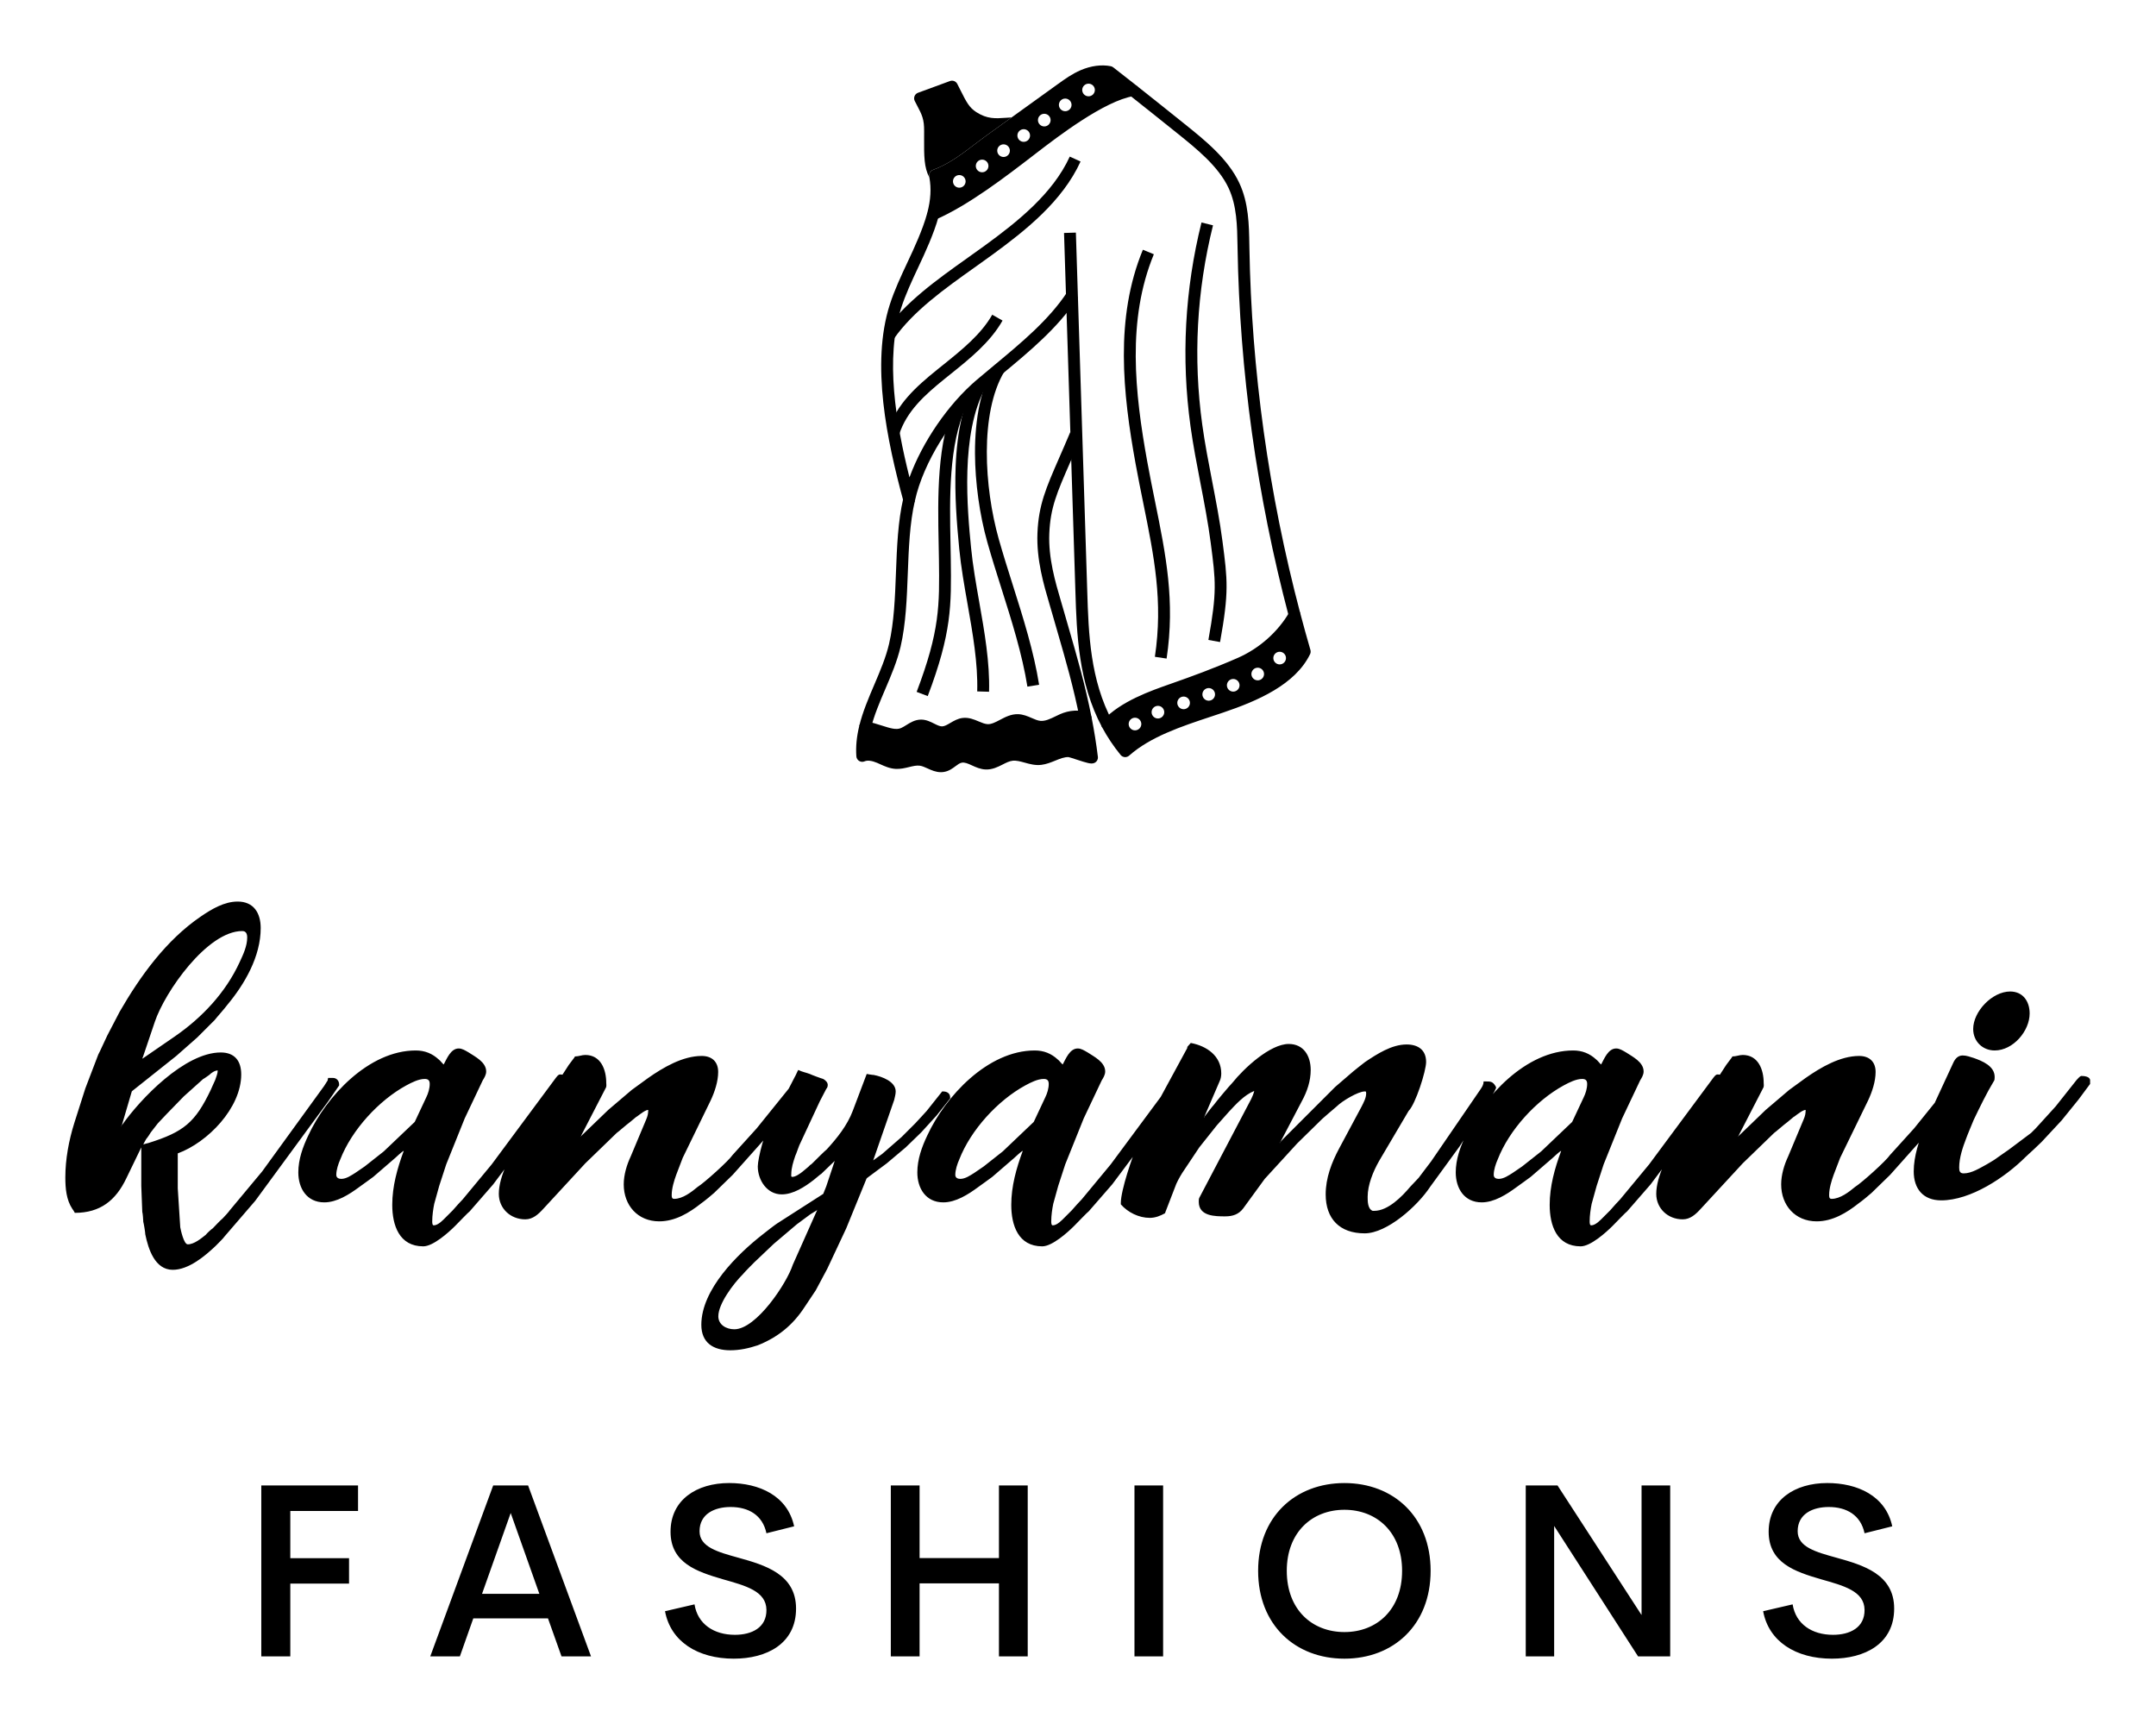 
        <svg xmlns="http://www.w3.org/2000/svg" xmlns:xlink="http://www.w3.org/1999/xlink" version="1.1" width="3193.548" height="2553.758" viewBox="0 0 3193.548 2553.758">
			
			<g transform="scale(9.677) translate(10, 10)">
				<defs id="SvgjsDefs1586"/><g id="SvgjsG1587" featureKey="symbolFeature-0" transform="matrix(0.121,0,0,0.121,93.881,-7.85)" fill="#000"><g xmlns="http://www.w3.org/2000/svg"><path d="M579.15,90.46c-10.46-8.27-20.08-15.81-29.42-23.06c-0.92-0.71-1.99-1.2-3.13-1.43c-11.6-2.31-25.06-0.54-37.92,4.98   c-11.04,4.74-20.31,11.41-29.27,17.86l-58.27,41.97l-11.45,8.25l-10.64,7.66l-10.98,7.91c-4.7,3.39-9.46,7.02-14.07,10.53   c-14.19,10.83-28.81,21.98-45.78,29.4c-2.11,0.92-4.25,1.79-6.44,2.59c-0.18,0.07-0.37,0.14-0.54,0.22   c-3.13,1.42-4.91,4.81-4.26,8.23c0.07,0.39,0.15,0.77,0.21,1.16c2.52,14.11,1.67,28.34-2.63,44.65c-0.74,2.78,0.18,5.73,2.37,7.6   c1.38,1.19,3.12,1.81,4.88,1.81c1.02,0,2.04-0.21,3-0.63c42-18.33,89.44-54.83,124.07-81.49l4.39-3.37   c25.51-19.61,85.24-65.53,122.43-71.56c2.94-0.47,5.31-2.64,6.06-5.52C582.51,95.35,581.48,92.3,579.15,90.46z M355.01,219.66   c-4.41,0-8-3.58-8-8c0-4.41,3.59-8,8-8c4.41,0,8,3.59,8,8C363.01,216.08,359.42,219.66,355.01,219.66z M383.89,200.16   c-4.42,0-8-3.58-8-8c0-4.41,3.58-8,8-8c4.41,0,8,3.59,8,8C391.89,196.58,388.3,200.16,383.89,200.16z M411.01,180.81   c-4.41,0-8-3.58-8-8c0-4.41,3.59-8,8-8c4.41,0,8,3.59,8,8C419.01,177.23,415.42,180.81,411.01,180.81z M436.51,161.66   c-4.41,0-8-3.58-8-8c0-4.41,3.59-8,8-8c4.41,0,8,3.59,8,8C444.51,158.08,440.92,161.66,436.51,161.66z M462.51,142.16   c-4.41,0-8-3.58-8-8c0-4.41,3.59-8,8-8c4.41,0,8,3.59,8,8C470.51,138.58,466.92,142.16,462.51,142.16z M489.01,122.91   c-4.41,0-8-3.58-8-8c0-4.41,3.59-8,8-8c4.41,0,8,3.59,8,8C497.01,119.33,493.42,122.91,489.01,122.91z M518.51,104.06   c-4.41,0-8-3.58-8-8c0-4.41,3.59-8,8-8c4.41,0,8,3.59,8,8C526.51,100.48,522.92,104.06,518.51,104.06z"/><path d="M291.53,621.55c-3.38,0-6.35-2.26-7.24-5.53c-20.69-76.13-41.35-173.18-17.19-248.5c5.87-18.28,14.16-35.98,22.19-53.1   c4.67-9.95,9.49-20.25,13.72-30.43c3.98-9.59,8.47-20.97,11.56-32.62l14.5,3.84c-3.31,12.51-8.03,24.48-12.2,34.54   c-4.36,10.49-9.26,20.94-13.99,31.04c-7.82,16.69-15.91,33.95-21.48,51.31c-20.35,63.44-6.79,144.73,10.58,214.02   c16.31-44.64,48.8-92.46,84.95-123.25c7.42-6.32,15.09-12.68,22.5-18.83c33.91-28.13,68.98-57.21,91.84-91.97   c0.4-0.6,0.77-1.17,1.14-1.74l12.64,8.08c-0.42,0.65-0.84,1.3-1.27,1.94c-24.07,36.6-60.01,66.41-94.77,95.24   c-7.37,6.12-15,12.44-22.35,18.7c-41.14,35.04-77.24,93.17-87.79,141.36c-0.74,3.38-3.69,5.81-7.14,5.89   C291.65,621.55,291.59,621.55,291.53,621.55z"/><path d="M524.74,947.72c-3.58,0.92-7.66-0.14-22-4.85c-3.42-1.12-8.06-2.65-9.47-2.93c-5.33-0.22-10.89,2.04-16.78,4.44   c-5.48,2.23-11.14,4.53-17.52,5.35c-7.7,0.99-14.92-1.02-21.3-2.8c-5.43-1.51-10.56-2.93-15.23-2.39   c-4.12,0.48-8.22,2.56-12.55,4.76c-6.15,3.12-13.12,6.67-21.64,6.3c-6.57-0.28-12.22-2.86-17.21-5.14   c-4.89-2.23-9.11-4.15-12.9-3.45c-2.64,0.48-5.1,2.32-7.94,4.46c-3.7,2.77-8.3,6.21-14.58,7.25c-1.34,0.22-2.65,0.32-3.92,0.32   c-6.37,0-11.87-2.5-16.82-4.74c-3.43-1.56-6.68-3.03-9.76-3.47c-4.13-0.6-8.77,0.53-13.69,1.73c-5.06,1.23-10.78,2.62-16.85,2.3   c-7.51-0.4-13.93-3.32-19.6-5.88c-1.29-0.59-2.57-1.17-3.86-1.72c-6.69-2.84-12.3-3.55-15.82-1.98c-2.23,1-4.81,0.84-6.91-0.42   c-2.1-1.26-3.45-3.46-3.62-5.9c-0.86-12.2,0.35-24.8,3.7-38.52c0.93-3.8,4.61-6.24,8.47-5.63c7.4,1.18,14.28,3.39,20.35,5.34   c9.99,3.2,17.88,5.72,23.99,3.07c2.12-0.92,4.31-2.28,6.62-3.72c5.17-3.23,11.03-6.88,18.48-6.98h0.29c6.44,0,11.82,2.7,16.57,5.09   c3.61,1.81,6.98,3.49,9.92,3.49c3.15-0.04,6.53-2.03,10.46-4.34c4.45-2.62,9.5-5.59,15.64-6.33c7.68-0.92,14.37,1.9,20.27,4.39   c4.08,1.72,7.93,3.35,11.42,3.46c4.85,0.19,10.03-2.56,15.51-5.45c6.6-3.47,14.06-7.42,22.82-7.18c6.56,0.17,12.29,2.66,17.34,4.86   c3.83,1.67,7.44,3.24,10.83,3.59c6.15,0.65,12.69-2.53,19.61-5.88c1.69-0.82,3.45-1.67,5.22-2.47c10.98-4.97,26.63-7.04,36.84-0.48   c1.72,1.11,2.91,2.87,3.3,4.87c3.29,16.83,5.87,32.99,7.89,49.4C530.78,943.28,528.39,946.79,524.74,947.72z"/><path d="M799.2,804.42c-4.42-15.25-8.73-30.78-12.79-46.14c-0.78-2.94-3.25-5.11-6.26-5.51c-3.02-0.4-5.97,1.05-7.49,3.69   c-14.35,24.92-38.16,46.05-65.32,57.97c-30.45,13.36-59.56,23.92-84.03,32.49c-26.93,9.42-63.82,22.33-86.55,46.55   c-2.2,2.35-2.66,5.84-1.14,8.68c6.65,12.36,14.54,24.16,23.46,35.06c1.29,1.58,3.17,2.56,5.2,2.73c0.2,0.01,0.4,0.02,0.6,0.02   c1.82,0,3.6-0.67,4.97-1.88c27.1-23.99,66-36.89,103.61-49.36c5.14-1.7,10.27-3.4,15.36-5.13c43.77-14.83,91.06-35.19,109.92-73.79   C799.56,808.13,799.72,806.21,799.2,804.42z M577.28,906.11c-4.41,0-8-3.59-8-8c0-4.41,3.59-8,8-8c4.41,0,8,3.59,8,8   C585.28,902.52,581.69,906.11,577.28,906.11z M606.28,891.11c-4.41,0-8-3.59-8-8c0-4.41,3.59-8,8-8c4.41,0,8,3.59,8,8   C614.28,887.52,610.69,891.11,606.28,891.11z M638.78,879.36c-4.41,0-8-3.59-8-8c0-4.41,3.59-8,8-8c4.41,0,8,3.59,8,8   C646.78,875.77,643.19,879.36,638.78,879.36z M670.53,868.61c-4.41,0-8-3.59-8-8c0-4.41,3.59-8,8-8c4.41,0,8,3.59,8,8   C678.53,865.02,674.94,868.61,670.53,868.61z M701.53,857.11c-4.41,0-8-3.59-8-8c0-4.41,3.59-8,8-8c4.41,0,8,3.59,8,8   C709.53,853.52,705.94,857.11,701.53,857.11z M732.53,842.86c-4.41,0-8-3.59-8-8c0-4.41,3.59-8,8-8c4.41,0,8,3.59,8,8   C740.53,839.27,736.94,842.86,732.53,842.86z M760.28,822.69c-4.41,0-8-3.59-8-8s3.59-8,8-8c4.41,0,8,3.59,8,8   S764.69,822.69,760.28,822.69z"/><path d="M535.63,902.15c-30.09-55.93-32.1-119.49-33.71-170.57L487.5,276.93l14.99-0.47l14.41,454.66   c1.65,52.08,3.51,111.11,31.93,163.93L535.63,902.15z"/><path d="M771.91,762.12c-40.45-153.01-62.28-309.99-64.9-466.56l-0.05-2.74c-0.41-24.75-0.83-50.34-11.32-72.78   c-12.85-27.48-40.58-49.72-65.04-69.35l-1.7-1.36c-19.3-15.47-39.26-31.47-59.06-47.1l9.3-11.77   c19.84,15.67,39.82,31.68,59.14,47.17l1.7,1.36c25.74,20.65,54.92,44.06,69.24,74.7c11.85,25.34,12.3,52.56,12.73,78.88l0.05,2.74   c2.6,155.37,24.26,311.14,64.4,462.98L771.91,762.12z"/><path d="M272.33,410.67l-12.28-8.62c26.08-37.16,66.55-65.94,105.69-93.77c7.69-5.47,14.95-10.63,22.14-15.88   c40.44-29.54,85.38-64.99,106.88-112.08l13.65,6.23c-23,50.39-69.7,87.31-111.68,117.97c-7.27,5.31-14.91,10.74-22.29,15.99   C336.33,347.6,296.93,375.62,272.33,410.67z"/><path d="M278.88,531.96l-14.27-4.63c10.96-33.79,35.64-55.82,62.12-77.24c2.56-2.07,5.14-4.14,7.72-6.21   c23.63-18.96,48.06-38.57,62.23-63.54l13.04,7.4c-15.59,27.47-41.16,47.99-65.89,67.83c-2.57,2.06-5.13,4.12-7.68,6.18   C311.5,481.7,288.57,502.09,278.88,531.96z"/><path d="M684.89,794.41l-14.76-2.66c11.01-61.18,9.3-74.25,2.93-122.9l-0.04-0.3c-3.3-25.18-8.23-50.74-13-75.44   c-4.51-23.37-9.18-47.53-12.5-71.53c-11.93-86.2-7.26-172.97,13.88-257.92l14.56,3.62c-20.67,83.09-25.24,167.96-13.58,252.25   c3.27,23.61,7.89,47.57,12.37,70.74c4.81,24.93,9.79,50.71,13.15,76.34l0.04,0.3C694.37,716.1,696.31,730.94,684.89,794.41z"/><path d="M617.26,815.3l-14.83-2.23c10.53-70.16-1.06-127.28-14.48-193.42c-3.3-16.29-6.72-33.13-9.92-50.76   c-16.26-89.61-26.39-184.43,9.22-270.75l13.87,5.72c-34.14,82.74-24.18,174.99-8.33,262.35c3.17,17.47,6.57,34.24,9.86,50.45   C616.35,684.21,628.18,742.53,617.26,815.3z"/><g><path d="M421.14,130.78l-11.45,8.25l-10.64,7.66l-10.98,7.91c-4.7,3.39-9.46,7.02-14.07,10.53    c-14.19,10.83-28.81,21.98-45.78,29.4c-2.11,0.92-4.25,1.79-6.44,2.59c-0.18,0.07-0.37,0.14-0.54,0.22    c-3.13,1.42-4.91,4.81-4.26,8.23c0.07,0.39,0.15,0.77,0.21,1.16c-6.85-12.55-6.78-27.38-6.68-49.47c0.01-2.83,0.02-5.79,0.02-8.91    c0.12-15.48-2.62-20.72-9.26-33.37c-0.8-1.54-1.66-3.17-2.56-4.92c-0.99-1.91-1.1-4.16-0.32-6.16c0.79-2.01,2.39-3.58,4.42-4.32    c7.66-2.79,13.89-5.09,20.11-7.38c6.29-2.32,12.57-4.63,20.31-7.45c3.54-1.3,7.5,0.25,9.23,3.6c1.61,3.12,3.06,6.01,4.4,8.68    c7.12,14.18,10.7,21.3,19.75,27.07c13.8,8.79,23.77,8.09,37.57,7.12C416.42,131.07,418.73,130.9,421.14,130.78z"/></g><path d="M507.7,893.01c-7.92-40.63-18.51-77.14-28.75-112.44c-2.25-7.76-4.48-15.46-6.67-23.12c-0.97-3.41-2.01-6.93-3.08-10.56   c-7.44-25.27-16.7-56.72-15.32-90.45c1.46-35.44,10.74-56.71,27.61-95.31c4.1-9.39,8.75-20.03,13.87-32.21l13.83,5.82   c-5.16,12.27-9.83,22.96-13.95,32.4c-16.66,38.15-25.03,57.29-26.37,89.92c-1.28,31.25,7.6,61.39,14.73,85.6   c1.08,3.68,2.13,7.24,3.11,10.69c2.18,7.64,4.4,15.32,6.65,23.05c10.34,35.62,21.02,72.46,29.07,113.75L507.7,893.01z"/><path d="M243.05,904l-14.57-3.55c4.37-17.9,11.83-35.35,19.04-52.23c7.18-16.79,14.59-34.15,18.61-51.36   c6.38-27.35,7.59-59.21,8.75-90.03c1.21-31.95,2.46-64.98,9.35-94.48l14.61,3.41c-6.56,28.1-7.78,60.4-8.97,91.64   c-1.19,31.52-2.43,64.12-9.13,92.87c-4.32,18.49-12,36.46-19.43,53.84C254.33,870.42,247.12,887.3,243.05,904z"/><path d="M315.09,862.77l-14.02-5.32c29.39-77.46,28.96-109.48,28.19-167.6l-0.01-0.4c-0.08-6.24-0.21-12.75-0.35-19.47   c-1.15-57.57-2.58-129.21,21.47-180.32l13.57,6.39c-22.56,47.93-21.17,117.63-20.05,173.64c0.13,6.76,0.27,13.3,0.35,19.57l0,0.4   C345.02,747.64,345.48,782.65,315.09,862.77z"/><path d="M392.67,857.27l-14.99-0.43c1.01-35.53-5.72-73.68-12.23-110.57c-4.08-23.1-8.29-46.99-10.5-69.81   c-3.2-33.04-5.97-68.51-4.56-104.05c1.8-45.45,9.92-80.61,24.84-107.47l13.12,7.28c-32.45,58.46-23,155.95-18.46,202.8   c2.16,22.24,6.32,45.84,10.34,68.65C386.86,781.3,393.73,820.21,392.67,857.27z"/><path d="M441.17,850.8c-6.6-41.3-19.94-83.44-32.85-124.18c-6.1-19.25-12.4-39.15-17.9-58.68c-9.71-34.49-15.38-75.25-15.56-111.82   c-0.22-45.77,8.03-84.13,23.86-110.93l12.92,7.63c-30.8,52.14-25.1,145.96-6.78,211.05c5.43,19.29,11.7,39.08,17.76,58.21   c13.07,41.27,26.58,83.94,33.36,126.34L441.17,850.8z"/></g></g><g id="SvgjsG1588" featureKey="nameFeature-0" transform="matrix(1.912,0,0,1.912,-0,109.258)" fill="#000"><path d="M4.36 18.6 c1.64 -2.84 3.72 -5.72 6.48 -7.6 c0.88 -0.6 1.88 -1.2 2.96 -1.2 c1.28 0 1.84 0.92 1.84 2.12 c0 2.28 -1.28 4.48 -2.68 6.16 c-0.2 0.28 -0.92 1.08 -1 1.2 l-1.4 1.4 l-1.68 1.48 l-3.52 2.8 l-0.04 0.04 l-0.8 2.72 l0 0.04 l0 -0.04 c1.48 -2.12 5.04 -5.84 7.92 -5.84 c1.12 0 1.64 0.68 1.64 1.76 c0 2.68 -2.68 5.44 -5.08 6.32 l0 0.04 l0 0.8 l0 1.32 l0 0.64 l0.2 3.12 c0.04 0.2 0.28 1.36 0.6 1.36 c0.52 0 1.08 -0.48 1.44 -0.76 c0.08 -0.12 0.48 -0.48 0.56 -0.52 c0.08 -0.08 0.64 -0.68 0.8 -0.8 c0.12 -0.12 0.52 -0.56 0.56 -0.64 l2.6 -3.12 l4.96 -6.84 l0.28 -0.44 c0 -0.08 0.04 -0.2 0.04 -0.2 l0.4 0 c0.28 0 0.48 0.24 0.48 0.52 l0 0.08 l-0.88 1.28 l-5.84 7.96 l-2.48 2.88 c0 0.04 -0.48 0.52 -0.68 0.72 c-0.84 0.8 -2.16 1.92 -3.44 1.92 c-1.44 0 -1.96 -1.68 -2.2 -2.84 c0 -0.16 -0.12 -0.88 -0.16 -1 c0 -0.12 -0.04 -0.68 -0.08 -0.8 c0 -0.28 -0.08 -1.76 -0.08 -2.08 l0 -0.52 l0 -2.32 l0 -0.24 l-1.2 2.48 c-0.84 1.76 -2.08 2.76 -4.12 2.76 c-0.04 -0.08 -0.16 -0.28 -0.2 -0.32 c-0.48 -0.72 -0.56 -1.64 -0.56 -2.52 c0 -1.44 0.28 -2.96 0.72 -4.36 l0.88 -2.76 l1.04 -2.72 c0.08 -0.12 0.56 -1.2 0.72 -1.52 c0.16 -0.28 0.84 -1.64 1 -1.92 z M6.16 22.36 l0.04 0 l2.56 -1.76 c2.2 -1.52 4.08 -3.52 5.2 -5.96 c0.28 -0.6 0.6 -1.28 0.6 -1.96 c0 -0.28 -0.08 -0.52 -0.4 -0.52 c-2.8 0 -6.2 4.88 -7 7.28 l-0.96 2.84 c-0.04 0.04 -0.04 0.08 -0.04 0.08 z M11.04 24 l-1.56 1.4 l-1.4 1.44 c-0.08 0.08 -0.56 0.6 -0.68 0.72 c-0.08 0.12 -0.48 0.6 -0.56 0.72 c-0.04 0.08 -0.28 0.44 -0.36 0.52 c-0.08 0.12 -0.24 0.44 -0.24 0.44 l0.28 -0.08 c0.04 0 0.16 -0.04 0.16 -0.04 c2.8 -0.88 3.72 -1.64 4.96 -4.24 c0.04 -0.08 0.28 -0.64 0.36 -0.8 c0.08 -0.24 0.2 -0.52 0.2 -0.76 c-0.24 0 -0.52 0.2 -0.68 0.36 c-0.12 0.08 -0.44 0.32 -0.48 0.32 z M4.48 27.8 c0.04 0 0.04 -0.04 0 -0.04 l0 0.04 z M30.292 22.84 c0.24 -0.44 0.56 -1.28 1.2 -1.28 c0.28 0 0.52 0.16 0.8 0.32 c0.48 0.32 1.4 0.76 1.4 1.52 c0 0.28 -0.16 0.52 -0.28 0.72 l-1.44 3.04 l-1.48 3.68 l-0.56 1.72 l-0.4 1.44 c-0.08 0.4 -0.16 0.92 -0.16 1.4 c0 0.08 0 0.32 0.12 0.32 c0.36 0 0.76 -0.44 0.96 -0.64 l0.56 -0.56 c0.16 -0.2 0.72 -0.8 0.8 -0.88 l2.32 -2.8 l5.16 -6.96 c0.08 -0.08 0.16 -0.24 0.32 -0.24 c0.32 0 0.64 0.16 0.64 0.56 l0 0.08 l-1.12 1.64 l-4.88 6.52 l-1.88 2.16 c-0.08 0.04 -0.88 0.88 -1.16 1.16 c-0.52 0.52 -1.76 1.64 -2.56 1.64 c-1.92 0 -2.48 -1.68 -2.48 -3.32 c0 -1.48 0.4 -2.92 0.92 -4.32 c-0.04 0 -0.08 0.04 -0.08 0.04 c-0.12 0.08 -0.52 0.44 -0.6 0.52 l-1.76 1.52 c-0.12 0.08 -0.92 0.68 -1.16 0.84 c-0.76 0.56 -1.76 1.2 -2.76 1.2 c-1.4 0 -2.08 -1.12 -2.08 -2.4 c0 -1.04 0.36 -2.04 0.8 -2.96 c1.44 -3.12 4.84 -6.8 8.6 -6.8 c0.72 0 1.32 0.24 1.84 0.72 c0.08 0.04 0.36 0.4 0.4 0.4 z M21.692 31.68 c0 0.24 0.2 0.32 0.4 0.32 c0.4 0 0.8 -0.28 1.12 -0.48 c0.16 -0.12 0.72 -0.48 0.76 -0.52 l1.52 -1.2 l2.48 -2.36 l0.92 -1.96 c0.16 -0.32 0.28 -0.72 0.28 -1.08 c0 -0.28 -0.12 -0.4 -0.4 -0.4 c-0.48 0 -1.04 0.28 -1.48 0.52 c-2.2 1.2 -4.36 3.56 -5.28 5.92 c-0.16 0.36 -0.32 0.84 -0.32 1.24 z M27.092 29.76 l0 -0.04 l0 0.04 z M40.784 22.24 l0 -0.04 c0.32 0 0.56 -0.12 0.84 -0.12 c1.24 0 1.68 1.16 1.68 2.24 c0 0.08 0.04 0.28 -0.04 0.4 l-1.96 3.8 l0 0.04 l2.16 -2.08 l1.88 -1.6 c0.12 -0.08 1.04 -0.76 1.32 -0.96 c1.2 -0.84 2.76 -1.76 4.28 -1.76 c0.84 0 1.32 0.48 1.32 1.28 c0 0.76 -0.28 1.6 -0.6 2.28 l-2.24 4.6 l-0.52 1.36 c-0.16 0.44 -0.36 1.08 -0.36 1.6 c0 0.16 0 0.32 0.2 0.32 c0.68 0 1.4 -0.56 1.88 -0.96 c0.52 -0.32 2.48 -2.08 2.8 -2.56 l1.92 -2.12 l2.84 -3.52 l0.2 -0.2 c0.04 -0.04 0.16 -0.04 0.2 -0.04 c0.2 0 0.44 0.12 0.56 0.28 c0.08 0.16 0.24 0.52 0.24 0.52 l0 0.04 l-0.36 -0.04 l-2.64 3.36 l-2.96 3.32 l-1.48 1.44 c-0.08 0.08 -0.8 0.68 -1.04 0.84 c-0.96 0.76 -2.08 1.44 -3.36 1.44 c-1.72 0 -2.84 -1.28 -2.84 -2.96 c0 -0.76 0.24 -1.56 0.56 -2.24 l1.24 -2.96 c0.12 -0.28 0.16 -0.48 0.16 -0.76 c-0.16 0 -0.4 0.16 -0.56 0.28 c-0.08 0.04 -0.36 0.28 -0.4 0.28 c-0.08 0.08 -0.4 0.32 -0.48 0.4 c-0.28 0.2 -1 0.84 -1.08 0.88 l-2.52 2.44 l-3.36 3.64 c-0.4 0.44 -0.84 0.84 -1.44 0.84 c-1.2 0 -2.12 -0.88 -2.12 -2.04 c0 -1.4 0.96 -3.2 1.76 -4.4 l3.84 -5.92 z M41.264 28.6 c0.04 0 0.04 -0.04 0 -0.04 l0 0.04 z M58.676 23.28 c0.32 0.16 0.6 0.2 0.92 0.32 c0.16 0.08 0.92 0.36 1.08 0.4 c0.2 0.12 0.36 0.28 0.36 0.48 c0 0.12 -0.04 0.24 -0.12 0.32 l-0.52 1 l-1.64 3.52 c-0.04 0.08 -0.24 0.68 -0.32 0.84 c-0.16 0.48 -0.32 0.96 -0.32 1.48 c0 0.04 -0.04 0.2 0.08 0.2 c0.28 0 0.64 -0.28 0.8 -0.4 c0.08 -0.08 0.56 -0.44 0.64 -0.56 c0.04 0 0.16 -0.12 0.2 -0.16 c0.24 -0.24 1 -1 1.12 -1.08 c0.84 -0.92 1.64 -1.92 2.08 -3.08 l1.12 -2.96 s0.44 0.08 0.56 0.08 c0.64 0.12 1.76 0.52 1.76 1.32 c0 0.24 -0.08 0.48 -0.12 0.68 l-1.68 4.84 l0.72 -0.52 l1.56 -1.36 l1.08 -1.08 c0.2 -0.2 0.84 -0.92 0.92 -1 l1.24 -1.56 l0.08 0 c0.32 0 0.56 0.16 0.56 0.48 l0 0.08 l-1.08 1.36 l-1.24 1.36 l-1.24 1.2 l-1.52 1.28 l-1.56 1.16 c-0.04 0.04 -0.08 0.08 -0.08 0.12 l-1.6 3.92 l-1.52 3.24 l-0.92 1.72 l-0.88 1.32 c-0.96 1.48 -2.16 2.44 -3.76 3.08 c-0.72 0.24 -1.44 0.4 -2.2 0.4 c-1.36 0 -2.32 -0.6 -2.32 -2.04 c0 -2.84 2.92 -5.68 4.92 -7.24 c0.24 -0.2 1.08 -0.84 1.16 -0.88 l3.68 -2.36 l0.24 -0.6 l0.68 -2.04 l-1.08 1.04 c-0.04 0 -0.44 0.36 -0.6 0.48 c-0.72 0.56 -1.64 1.16 -2.56 1.16 c-1.2 0 -1.92 -1.16 -1.92 -2.24 c0 -0.64 0.6 -3 1.04 -3.44 l1.92 -3.72 c0.08 -0.12 0.24 -0.52 0.28 -0.56 z M60.196 34.52 l-0.04 0 l-0.52 0.32 l-1.08 0.8 l-1.84 1.56 l-1.56 1.48 c-0.12 0.12 -0.76 0.76 -0.92 0.96 c-0.76 0.76 -1.96 2.36 -1.96 3.36 c0 0.68 0.64 1.04 1.28 1.04 c1.76 0 4.2 -3.68 4.68 -5.16 l1.96 -4.4 c-0.04 0 -0.04 0.04 0 0.04 z M79.848 22.84 c0.24 -0.44 0.56 -1.28 1.2 -1.28 c0.28 0 0.52 0.16 0.8 0.32 c0.48 0.32 1.4 0.76 1.4 1.52 c0 0.28 -0.16 0.52 -0.28 0.72 l-1.44 3.04 l-1.48 3.68 l-0.56 1.72 l-0.4 1.44 c-0.08 0.4 -0.16 0.92 -0.16 1.4 c0 0.08 0 0.32 0.12 0.32 c0.36 0 0.76 -0.44 0.96 -0.64 l0.56 -0.56 c0.16 -0.2 0.72 -0.8 0.8 -0.88 l2.32 -2.8 l5.16 -6.96 c0.08 -0.08 0.16 -0.24 0.32 -0.24 c0.32 0 0.64 0.16 0.64 0.56 l0 0.08 l-1.12 1.64 l-4.88 6.52 l-1.88 2.16 c-0.08 0.04 -0.88 0.88 -1.16 1.16 c-0.52 0.52 -1.76 1.64 -2.56 1.64 c-1.92 0 -2.48 -1.68 -2.48 -3.32 c0 -1.48 0.4 -2.92 0.92 -4.32 c-0.04 0 -0.08 0.04 -0.08 0.04 c-0.12 0.08 -0.52 0.44 -0.6 0.52 l-1.76 1.52 c-0.12 0.08 -0.92 0.68 -1.16 0.84 c-0.76 0.56 -1.76 1.2 -2.76 1.2 c-1.4 0 -2.08 -1.12 -2.08 -2.4 c0 -1.04 0.36 -2.04 0.8 -2.96 c1.44 -3.12 4.84 -6.8 8.6 -6.8 c0.72 0 1.32 0.24 1.84 0.72 c0.08 0.04 0.36 0.4 0.4 0.4 z M71.248 31.68 c0 0.24 0.2 0.32 0.4 0.32 c0.4 0 0.8 -0.28 1.12 -0.48 c0.16 -0.12 0.72 -0.48 0.76 -0.52 l1.52 -1.2 l2.48 -2.36 l0.92 -1.96 c0.16 -0.32 0.28 -0.72 0.28 -1.08 c0 -0.28 -0.12 -0.4 -0.4 -0.4 c-0.48 0 -1.04 0.28 -1.48 0.52 c-2.2 1.2 -4.36 3.56 -5.28 5.92 c-0.16 0.36 -0.32 0.84 -0.32 1.24 z M76.648 29.76 l0 -0.04 l0 0.04 z M89.82 21.52 l0 -0.08 s0.16 -0.2 0.28 -0.32 c1.28 0.24 2.44 1.04 2.44 2.44 c0 0.2 -0.04 0.44 -0.12 0.6 l-1.24 2.88 c0.12 -0.16 0.64 -0.84 0.76 -0.96 c0.2 -0.28 1.24 -1.52 1.48 -1.76 c0.96 -1.2 3.04 -3.12 4.52 -3.12 c1.2 0 1.76 0.96 1.76 2.08 c0 0.88 -0.28 1.72 -0.72 2.52 l-1.72 3.28 c0.04 -0.08 0.32 -0.36 0.36 -0.4 l4.04 -4.04 l1.44 -1.24 c0.08 -0.08 0.76 -0.6 0.96 -0.76 c0.96 -0.64 2.12 -1.4 3.32 -1.4 c0.92 0 1.56 0.44 1.56 1.4 c0 0.72 -0.84 3.36 -1.4 3.92 l-2.36 4 c-0.48 0.84 -0.92 1.92 -0.92 2.88 c0 0.36 0 0.96 0.4 1.12 l0.12 0 c1.12 0 2.24 -1.16 2.88 -1.92 c0.12 -0.12 0.6 -0.64 0.68 -0.72 c0.2 -0.28 0.92 -1.2 1 -1.32 l3.92 -5.72 c0.16 -0.24 0.28 -0.4 0.28 -0.68 l0.2 0 c0.32 0 0.52 0 0.72 0.32 c0.04 0.04 0.08 0.12 0.08 0.2 c0 0.04 0 0.04 -0.04 0.08 c-0.08 0.24 -0.44 0.76 -0.44 0.8 l-2.44 3.8 l-2.36 3.24 c-1 1.52 -3.44 3.72 -5.24 3.72 c-2 0 -3.12 -1.16 -3.12 -3.12 c0 -1.32 0.48 -2.56 1.08 -3.68 l1.8 -3.36 c0.16 -0.32 0.36 -0.68 0.36 -1.04 c0 -0.04 0 -0.12 -0.04 -0.16 l-0.08 0 c-0.52 0 -1.8 0.76 -2.24 1.2 c-0.28 0.24 -1.08 0.92 -1.16 1 l-2 1.96 l-2.6 2.84 l-1.72 2.36 c-0.36 0.48 -0.84 0.64 -1.44 0.64 c-0.8 0 -2.12 0 -2.12 -1.16 c0 -0.12 0 -0.24 0.04 -0.32 l4.16 -7.92 c0.08 -0.16 0.2 -0.44 0.24 -0.64 c-0.8 0.32 -1.48 1.08 -2.04 1.68 c-0.24 0.28 -0.88 1 -0.96 1.08 l-1.4 1.76 l-1.2 1.8 c-0.2 0.28 -0.48 0.76 -0.64 1.12 l-0.88 2.28 c0 0.04 0 0.04 -0.04 0.08 c-0.36 0.2 -0.76 0.36 -1.2 0.36 c-0.88 0 -1.76 -0.44 -2.32 -1.08 l0 -0.12 c0 -1 0.92 -3.72 1.32 -4.6 l0.96 -2.2 z M97.22 29.08 l0 0.04 c0.04 0 0.04 -0.04 0 -0.04 z M91.18 27.08 l0 -0.04 c-0.04 0 -0.04 0.04 0 0.04 z M122.952 22.84 c0.24 -0.44 0.56 -1.28 1.2 -1.28 c0.28 0 0.52 0.16 0.8 0.32 c0.48 0.32 1.4 0.76 1.4 1.52 c0 0.28 -0.16 0.52 -0.28 0.72 l-1.44 3.04 l-1.48 3.68 l-0.56 1.72 l-0.4 1.44 c-0.08 0.4 -0.16 0.92 -0.16 1.4 c0 0.08 0 0.32 0.12 0.32 c0.36 0 0.76 -0.44 0.96 -0.64 l0.56 -0.56 c0.16 -0.2 0.72 -0.8 0.8 -0.88 l2.32 -2.8 l5.16 -6.96 c0.08 -0.08 0.16 -0.24 0.32 -0.24 c0.32 0 0.64 0.16 0.64 0.56 l0 0.08 l-1.12 1.64 l-4.88 6.52 l-1.88 2.16 c-0.08 0.04 -0.88 0.88 -1.16 1.16 c-0.52 0.52 -1.76 1.64 -2.56 1.64 c-1.92 0 -2.48 -1.68 -2.48 -3.32 c0 -1.48 0.4 -2.92 0.92 -4.32 c-0.04 0 -0.08 0.04 -0.08 0.04 c-0.12 0.08 -0.52 0.44 -0.6 0.52 l-1.76 1.52 c-0.12 0.08 -0.92 0.68 -1.16 0.84 c-0.76 0.56 -1.76 1.2 -2.76 1.2 c-1.4 0 -2.08 -1.12 -2.08 -2.4 c0 -1.04 0.36 -2.04 0.8 -2.96 c1.44 -3.12 4.84 -6.8 8.6 -6.8 c0.72 0 1.32 0.24 1.84 0.72 c0.08 0.04 0.36 0.4 0.4 0.4 z M114.352 31.68 c0 0.24 0.2 0.32 0.4 0.32 c0.4 0 0.8 -0.28 1.12 -0.48 c0.16 -0.12 0.72 -0.48 0.76 -0.52 l1.52 -1.2 l2.48 -2.36 l0.92 -1.96 c0.16 -0.32 0.28 -0.72 0.28 -1.08 c0 -0.28 -0.12 -0.4 -0.4 -0.4 c-0.48 0 -1.04 0.28 -1.48 0.52 c-2.2 1.2 -4.36 3.56 -5.28 5.92 c-0.16 0.36 -0.32 0.84 -0.32 1.24 z M119.752 29.76 l0 -0.04 l0 0.04 z M133.444 22.24 l0 -0.04 c0.32 0 0.56 -0.12 0.84 -0.12 c1.24 0 1.68 1.16 1.68 2.24 c0 0.08 0.04 0.28 -0.04 0.4 l-1.96 3.8 l0 0.04 l2.16 -2.08 l1.88 -1.6 c0.12 -0.08 1.04 -0.76 1.32 -0.96 c1.2 -0.84 2.76 -1.76 4.28 -1.76 c0.84 0 1.32 0.48 1.32 1.28 c0 0.76 -0.28 1.6 -0.6 2.28 l-2.24 4.6 l-0.52 1.36 c-0.16 0.44 -0.36 1.08 -0.36 1.6 c0 0.16 0 0.32 0.2 0.32 c0.68 0 1.4 -0.56 1.88 -0.96 c0.52 -0.32 2.48 -2.08 2.8 -2.56 l1.92 -2.12 l2.84 -3.52 l0.2 -0.2 c0.04 -0.04 0.16 -0.04 0.2 -0.04 c0.2 0 0.44 0.12 0.56 0.28 c0.08 0.16 0.24 0.52 0.24 0.52 l0 0.04 l-0.36 -0.04 l-2.64 3.36 l-2.96 3.32 l-1.48 1.44 c-0.08 0.08 -0.8 0.68 -1.04 0.84 c-0.96 0.76 -2.08 1.44 -3.36 1.44 c-1.72 0 -2.84 -1.28 -2.84 -2.96 c0 -0.76 0.24 -1.56 0.56 -2.24 l1.24 -2.96 c0.12 -0.28 0.16 -0.48 0.16 -0.76 c-0.16 0 -0.4 0.16 -0.56 0.28 c-0.08 0.04 -0.36 0.28 -0.4 0.28 c-0.08 0.08 -0.4 0.32 -0.48 0.4 c-0.28 0.2 -1 0.84 -1.08 0.88 l-2.52 2.44 l-3.36 3.64 c-0.4 0.44 -0.84 0.84 -1.44 0.84 c-1.2 0 -2.12 -0.88 -2.12 -2.04 c0 -1.4 0.96 -3.2 1.76 -4.4 l3.84 -5.92 z M133.924 28.6 c0.04 0 0.04 -0.04 0 -0.04 l0 0.04 z M152.736 20 c0 -1.4 1.52 -3 2.96 -3 c1 0 1.56 0.76 1.56 1.76 c0 1.4 -1.32 2.96 -2.8 2.96 c-0.96 0 -1.72 -0.72 -1.72 -1.72 z M147.976 31.4 c0 -1.24 0.44 -2.48 0.88 -3.64 c0.04 -0.12 0.24 -0.68 0.28 -0.72 l2 -4.32 c0.16 -0.36 0.4 -0.6 0.76 -0.6 c0.32 0 0.6 0.12 0.88 0.2 c0.68 0.24 1.68 0.64 1.68 1.52 c0 0.12 0 0.28 -0.08 0.36 c-0.56 0.92 -1.12 2.08 -1.6 3.08 c-0.08 0.2 -0.52 1.24 -0.6 1.48 c-0.28 0.72 -0.56 1.56 -0.56 2.32 c0 0.28 0.04 0.48 0.36 0.48 c0.64 0 1.32 -0.44 1.84 -0.72 c0.12 -0.08 0.56 -0.32 0.6 -0.36 c0.32 -0.24 1.28 -0.88 1.36 -0.96 l1.6 -1.2 l0.36 -0.36 l1.6 -1.76 l1.68 -2.12 c0.08 -0.08 0.24 -0.28 0.36 -0.32 c0.24 0 0.72 0.04 0.72 0.36 l0 0.28 l-0.92 1.24 l-1.36 1.68 l-1.6 1.72 c-0.12 0.12 -1 0.96 -1.28 1.2 c-1.64 1.64 -4.4 3.48 -6.76 3.48 c-1.44 0 -2.2 -0.92 -2.2 -2.32 z"/></g><g id="SvgjsG1589" featureKey="sloganFeature-0" transform="matrix(1.879,0,0,1.879,7.619,205.951)" fill="#000"><path d="M19.79 8.154 l-5.518 0 l0 3.848 l4.785 0 l0 2.07 l-4.785 0 l0 5.928 l-2.363 0 l0 -13.926 l7.881 0 l0 2.08 z M36.366 20 l-1.103 -3.096 l-6.084 0 l-1.094 3.096 l-2.412 0 l5.127 -13.926 l2.842 0 l5.127 13.926 l-2.402 0 z M29.892 14.902 l4.668 0 l-2.334 -6.582 z M50.404 20.186 c-2.949 0 -5.156 -1.406 -5.606 -3.867 l2.402 -0.557 c0.254 1.602 1.572 2.481 3.291 2.481 c1.357 0 2.588 -0.576 2.568 -2.041 c-0.02 -1.523 -1.709 -1.963 -3.535 -2.481 c-2.109 -0.615 -4.277 -1.318 -4.277 -3.877 c0 -2.598 2.129 -3.965 4.775 -3.965 c2.441 0 4.756 1.025 5.293 3.525 l-2.256 0.566 c-0.312 -1.484 -1.465 -2.139 -2.92 -2.139 c-1.299 0 -2.529 0.557 -2.529 1.973 c0 1.289 1.475 1.69 3.164 2.158 c2.178 0.605 4.697 1.348 4.697 4.141 c0 2.881 -2.412 4.082 -5.068 4.082 z M72 6.074 l2.344 0 l0 13.926 l-2.344 0 l0 -5.947 l-6.465 0 l0 5.947 l-2.344 0 l0 -13.926 l2.344 0 l0 5.918 l6.465 0 l0 -5.918 z M83.04 20 l0 -13.926 l2.334 0 l0 13.926 l-2.334 0 z M100.144 20.186 c-4.004 0 -7.031 -2.744 -7.031 -7.158 c0 -4.404 3.027 -7.148 7.031 -7.148 c3.994 0 7.021 2.744 7.021 7.148 c0 4.414 -3.027 7.158 -7.021 7.158 z M100.144 18.018 c2.637 0 4.697 -1.826 4.697 -4.99 c0 -3.135 -2.061 -4.971 -4.697 -4.971 s-4.697 1.836 -4.697 4.971 c0 3.164 2.061 4.99 4.697 4.99 z M124.347 6.074 l2.334 0 l0 13.926 l-2.617 0 l-6.836 -10.625 l0 10.625 l-2.314 0 l0 -13.926 l2.588 0 l6.846 10.557 l0 -10.557 z M139.859 20.186 c-2.949 0 -5.156 -1.406 -5.606 -3.867 l2.402 -0.557 c0.254 1.602 1.572 2.481 3.291 2.481 c1.357 0 2.588 -0.576 2.568 -2.041 c-0.02 -1.523 -1.709 -1.963 -3.535 -2.481 c-2.109 -0.615 -4.277 -1.318 -4.277 -3.877 c0 -2.598 2.129 -3.965 4.775 -3.965 c2.441 0 4.756 1.025 5.293 3.525 l-2.256 0.566 c-0.312 -1.484 -1.465 -2.139 -2.92 -2.139 c-1.299 0 -2.529 0.557 -2.529 1.973 c0 1.289 1.475 1.69 3.164 2.158 c2.178 0.605 4.697 1.348 4.697 4.141 c0 2.881 -2.412 4.082 -5.068 4.082 z"/></g>
			</g>
		</svg>
	